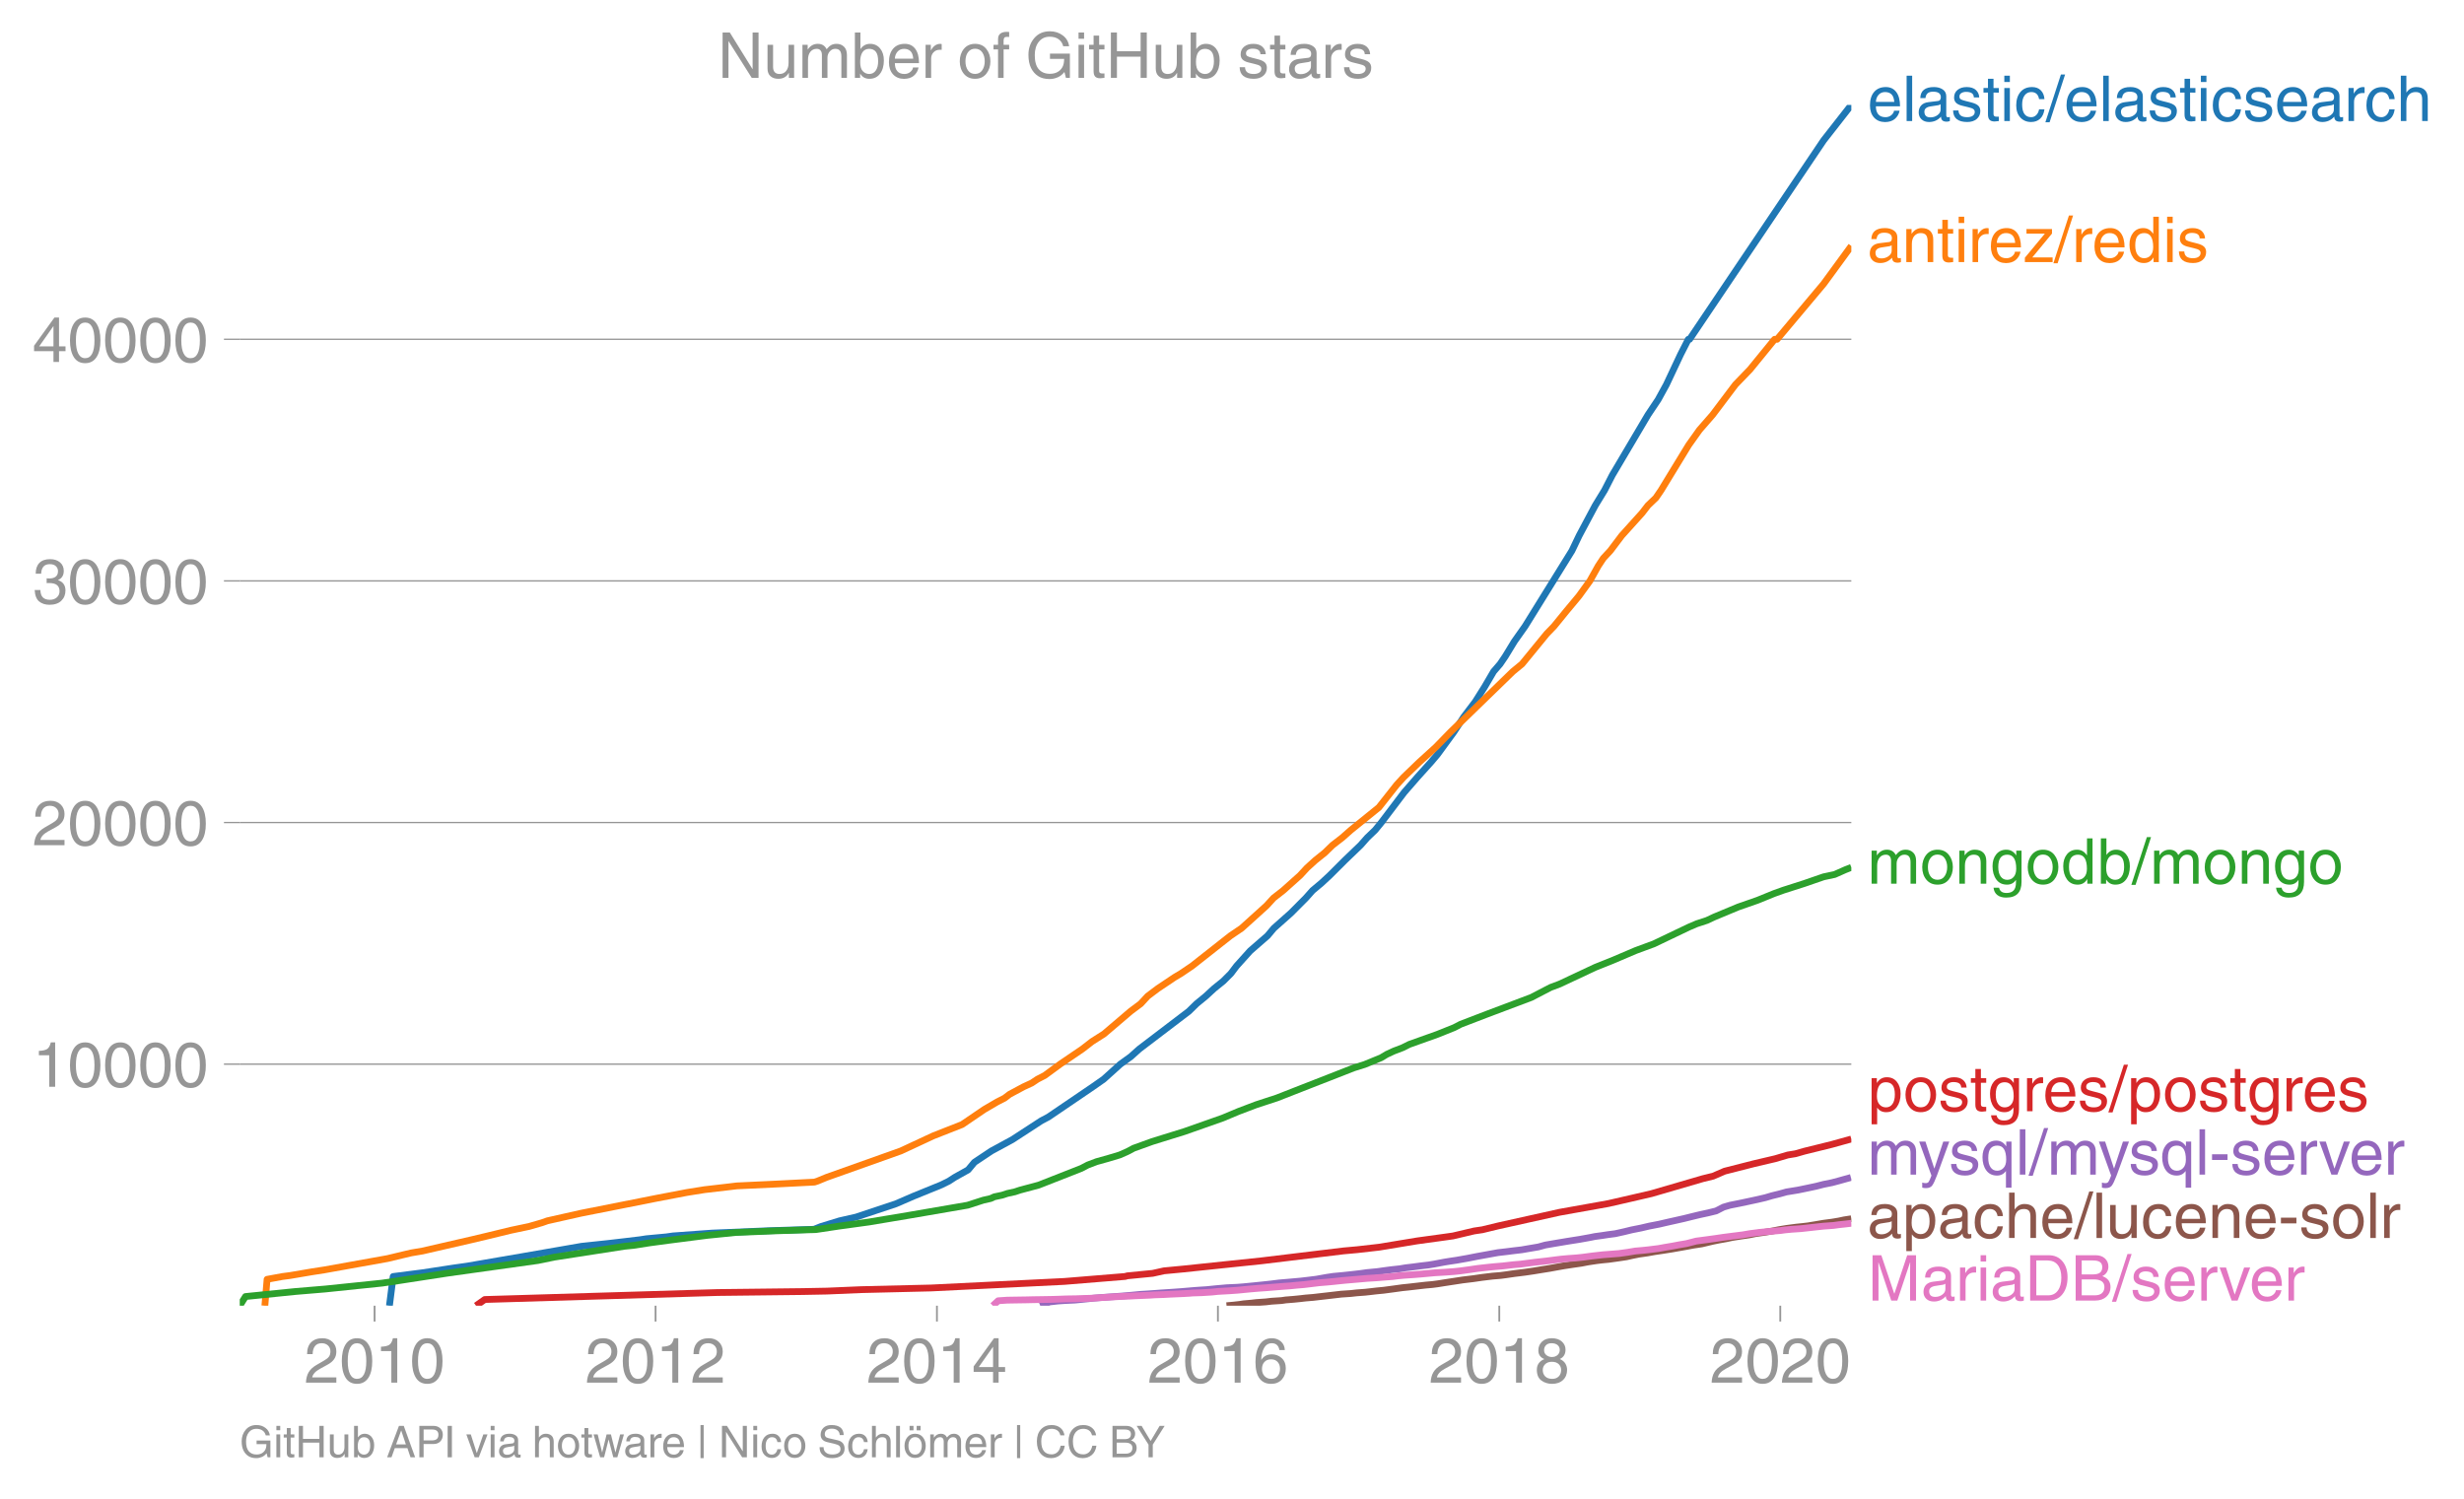 <svg height="442.885" viewBox="0 0 546.014 332.164" width="728.018" xmlns="http://www.w3.org/2000/svg" xmlns:xlink="http://www.w3.org/1999/xlink"><defs><style>*{stroke-linecap:butt;stroke-linejoin:round}</style></defs><g id="figure_1"><path d="M0 332.164h546.014V0H0z" fill="none" id="patch_1"/><g id="axes_1"><path d="M53.127 289.361h357.12V23.25H53.127z" fill="none" id="patch_2"/><g id="matplotlib.axis_1"><g id="xtick_1"><g id="line2d_1"><defs><path d="M0 0v3.5" id="m7254fbe118" stroke="#969696" stroke-width=".4"/></defs><use x="83.007" xlink:href="#m7254fbe118" y="289.361" fill="#969696" stroke="#969696" stroke-width=".4"/></g><g id="text_1"><defs><path d="M4.39 45.125q0 12.39 6.391 18.781 6.406 6.407 17.938 6.407 9.656 0 15.812-5.86 6.157-5.86 6.157-15.14 0-7.22-3.547-12.188-3.532-4.953-10.422-8.703l-12.11-6.64Q13.922 15.921 12.5 8.296h38.188V0H2.593q.39 9.906 4.297 16.5 3.906 6.594 12.203 11.375l12.593 7.328q5.032 2.89 7.329 5.984 2.297 3.094 2.297 8.516 0 5.375-3.766 9.031-3.75 3.672-10.156 3.672-7.078 0-10.594-4.672-3.516-4.656-3.61-12.609z" id="HelveticaWorld-Regular-50"/><path d="M42.484 34.188q0 14.109-3.734 21.156-3.734 7.062-10.969 7.062-7.078 0-10.89-7.062-3.797-7.047-3.797-21.157 0-13.671 3.75-20.937Q20.609 6 27.78 6q7.235 0 10.969 7 3.734 7.016 3.734 21.188zm9.422 0q0-17.297-6.25-26.704-6.25-9.39-17.875-9.39-12.062 0-18.062 9.734-6 9.75-6 26.36 0 17.03 6.14 26.578 6.157 9.547 17.922 9.547 11.625 0 17.875-9.5t6.25-26.626z" id="HelveticaWorld-Regular-48"/><path d="M35.89 0h-9.374v49.906H10.109v6.985q8.594.28 12.782 2.75Q27.094 62.109 29 70.313h6.89z" id="HelveticaWorld-Regular-49"/></defs><g transform="matrix(.14 0 0 -.14 67.436 306.41)" fill="#969696"><use xlink:href="#HelveticaWorld-Regular-50"/><use x="55.615" xlink:href="#HelveticaWorld-Regular-48"/><use x="111.23" xlink:href="#HelveticaWorld-Regular-49"/><use x="166.846" xlink:href="#HelveticaWorld-Regular-48"/></g></g></g><g id="xtick_2"><use x="145.272" xlink:href="#m7254fbe118" y="289.361" fill="#969696" stroke="#969696" stroke-width=".4" id="line2d_2"/><g transform="matrix(.14 0 0 -.14 129.701 306.41)" fill="#969696" id="text_2"><use xlink:href="#HelveticaWorld-Regular-50"/><use x="55.615" xlink:href="#HelveticaWorld-Regular-48"/><use x="111.23" xlink:href="#HelveticaWorld-Regular-49"/><use x="166.846" xlink:href="#HelveticaWorld-Regular-50"/></g></g><g id="xtick_3"><use x="207.622" xlink:href="#m7254fbe118" y="289.361" fill="#969696" stroke="#969696" stroke-width=".4" id="line2d_3"/><g id="text_3"><defs><path d="M10.594 24.703h22.61v31.89h-.188zM42 17.093V0h-8.797v17.094H2.484v8.593L34.72 70.314H42v-45.61h10.297v-7.61z" id="HelveticaWorld-Regular-52"/></defs><g transform="matrix(.14 0 0 -.14 192.051 306.41)" fill="#969696"><use xlink:href="#HelveticaWorld-Regular-50"/><use x="55.615" xlink:href="#HelveticaWorld-Regular-48"/><use x="111.23" xlink:href="#HelveticaWorld-Regular-49"/><use x="166.846" xlink:href="#HelveticaWorld-Regular-52"/></g></g></g><g id="xtick_4"><use x="269.887" xlink:href="#m7254fbe118" y="289.361" fill="#969696" stroke="#969696" stroke-width=".4" id="line2d_4"/><g id="text_4"><defs><path d="M14.11 21.578q0-6.875 4.093-11.234Q22.313 6 28.906 6q6.297 0 10.032 4.438 3.734 4.453 3.734 11.687 0 6.297-3.688 10.547-3.687 4.25-10.468 4.25-6.594 0-10.5-4.156-3.907-4.157-3.907-11.188zM41.702 51.61q-.984 5.375-3.984 8.078-3 2.72-8.125 2.72-8.11 0-12.36-7.923-4.25-7.906-4.343-18.109l.203-.188q5.61 8.641 16.687 8.641 8.844 0 15.438-5.86 6.593-5.859 6.593-16.452 0-10.5-6.25-17.47-6.25-6.952-16.843-6.952-12.219 0-18.563 8.687-6.344 8.703-6.344 25.938 0 16.593 6.485 27.093 6.5 10.5 19.484 10.5 8.407 0 14.219-5.015 5.813-5 6.297-13.688z" id="HelveticaWorld-Regular-54"/></defs><g transform="matrix(.14 0 0 -.14 254.316 306.41)" fill="#969696"><use xlink:href="#HelveticaWorld-Regular-50"/><use x="55.615" xlink:href="#HelveticaWorld-Regular-48"/><use x="111.23" xlink:href="#HelveticaWorld-Regular-49"/><use x="166.846" xlink:href="#HelveticaWorld-Regular-54"/></g></g></g><g id="xtick_5"><use x="332.237" xlink:href="#m7254fbe118" y="289.361" fill="#969696" stroke="#969696" stroke-width=".4" id="line2d_5"/><g id="text_5"><defs><path d="M27.594 40.578q5.422 0 8.953 3.094 3.547 3.11 3.547 8.234 0 4.594-3.407 7.547-3.39 2.953-9.687 2.953-5.61 0-8.672-3.11-3.047-3.093-3.047-7.874 0-5.125 3.813-7.984 3.812-2.86 8.5-2.86zm.093-7.562q-6.78 0-10.64-3.766-3.86-3.766-3.86-9.234 0-6.297 3.907-10.157Q21 6 28.219 6q6.406 0 10.234 3.86 3.828 3.859 3.828 10.265 0 5.469-3.828 9.172-3.828 3.719-10.766 3.719zM49.22 52.203q0-10.594-9.032-14.797 6.204-2.781 8.86-7.36 2.656-4.562 2.656-9.733 0-10.016-6.453-16.125-6.438-6.094-17.375-6.094-9.563 0-16.813 5.25-7.25 5.25-7.25 17.062 0 11.922 11.907 16.907-9.516 3.796-9.516 13.671 0 8.297 5.64 13.813 5.641 5.516 15.641 5.516 10.016 0 15.875-5.204 5.86-5.203 5.86-12.906z" id="HelveticaWorld-Regular-56"/></defs><g transform="matrix(.14 0 0 -.14 316.666 306.41)" fill="#969696"><use xlink:href="#HelveticaWorld-Regular-50"/><use x="55.615" xlink:href="#HelveticaWorld-Regular-48"/><use x="111.23" xlink:href="#HelveticaWorld-Regular-49"/><use x="166.846" xlink:href="#HelveticaWorld-Regular-56"/></g></g></g><g id="xtick_6"><use x="394.502" xlink:href="#m7254fbe118" y="289.361" fill="#969696" stroke="#969696" stroke-width=".4" id="line2d_6"/><g transform="matrix(.14 0 0 -.14 378.931 306.41)" fill="#969696" id="text_6"><use xlink:href="#HelveticaWorld-Regular-50"/><use x="55.615" xlink:href="#HelveticaWorld-Regular-48"/><use x="111.23" xlink:href="#HelveticaWorld-Regular-50"/><use x="166.846" xlink:href="#HelveticaWorld-Regular-48"/></g></g></g><g id="matplotlib.axis_2"><g id="ytick_1"><path clip-path="url(#pc1c278f985)" d="M53.127 235.823h357.12" fill="none" stroke="#969696" stroke-linecap="square" stroke-width=".3" id="line2d_7"/><g id="line2d_8"><defs><path d="M0 0h-3.5" id="m14756de587" stroke="#969696" stroke-width=".3"/></defs><use x="53.127" xlink:href="#m14756de587" y="235.823" fill="#969696" stroke="#969696" stroke-width=".3"/></g><g transform="matrix(.14 0 0 -.14 7.2 240.848)" fill="#969696" id="text_7"><use xlink:href="#HelveticaWorld-Regular-49"/><use x="55.615" xlink:href="#HelveticaWorld-Regular-48"/><use x="111.23" xlink:href="#HelveticaWorld-Regular-48"/><use x="166.846" xlink:href="#HelveticaWorld-Regular-48"/><use x="222.461" xlink:href="#HelveticaWorld-Regular-48"/></g></g><g id="ytick_2"><path clip-path="url(#pc1c278f985)" d="M53.127 182.28h357.12" fill="none" stroke="#969696" stroke-linecap="square" stroke-width=".3" id="line2d_9"/><use x="53.127" xlink:href="#m14756de587" y="182.279" fill="#969696" stroke="#969696" stroke-width=".3" id="line2d_10"/><g transform="matrix(.14 0 0 -.14 7.2 187.304)" fill="#969696" id="text_8"><use xlink:href="#HelveticaWorld-Regular-50"/><use x="55.615" xlink:href="#HelveticaWorld-Regular-48"/><use x="111.23" xlink:href="#HelveticaWorld-Regular-48"/><use x="166.846" xlink:href="#HelveticaWorld-Regular-48"/><use x="222.461" xlink:href="#HelveticaWorld-Regular-48"/></g></g><g id="ytick_3"><path clip-path="url(#pc1c278f985)" d="M53.127 128.736h357.12" fill="none" stroke="#969696" stroke-linecap="square" stroke-width=".3" id="line2d_11"/><use x="53.127" xlink:href="#m14756de587" y="128.736" fill="#969696" stroke="#969696" stroke-width=".3" id="line2d_12"/><g id="text_9"><defs><path d="M22.406 39.984q2.203-.187 4.594-.187 6.203 0 9.781 2.86 3.594 2.859 3.594 8.656 0 4.687-3.344 7.89-3.343 3.203-9.64 3.203-6.985 0-10.235-4.11-3.234-4.093-3.437-10.983h-8.64q0 10.984 5.765 16.984 5.765 6.016 16.937 6.016 9.922 0 15.828-5.11 5.907-5.094 5.907-13.39 0-10.704-9.032-14.5v-.204q11.72-4 11.72-16.406 0-9.906-6.595-16.265-6.593-6.344-18.703-6.344-9.906 0-16.312 5.203Q4.204 8.5 3.422 21.484H12.5q.203-8.109 4-11.797Q20.313 6 27.484 6q6.938 0 11.141 3.86 4.203 3.859 4.203 9.718 0 6.406-4.016 9.672-4 3.266-12.39 3.266-2 0-4.016-.094z" id="HelveticaWorld-Regular-51"/></defs><g transform="matrix(.14 0 0 -.14 7.2 133.76)" fill="#969696"><use xlink:href="#HelveticaWorld-Regular-51"/><use x="55.615" xlink:href="#HelveticaWorld-Regular-48"/><use x="111.23" xlink:href="#HelveticaWorld-Regular-48"/><use x="166.846" xlink:href="#HelveticaWorld-Regular-48"/><use x="222.461" xlink:href="#HelveticaWorld-Regular-48"/></g></g></g><g id="ytick_4"><path clip-path="url(#pc1c278f985)" d="M53.127 75.192h357.12" fill="none" stroke="#969696" stroke-linecap="square" stroke-width=".3" id="line2d_13"/><use x="53.127" xlink:href="#m14756de587" y="75.192" fill="#969696" stroke="#969696" stroke-width=".3" id="line2d_14"/><g transform="matrix(.14 0 0 -.14 7.2 80.217)" fill="#969696" id="text_10"><use xlink:href="#HelveticaWorld-Regular-52"/><use x="55.615" xlink:href="#HelveticaWorld-Regular-48"/><use x="111.23" xlink:href="#HelveticaWorld-Regular-48"/><use x="166.846" xlink:href="#HelveticaWorld-Regular-48"/><use x="222.461" xlink:href="#HelveticaWorld-Regular-48"/></g></g></g><path clip-path="url(#pc1c278f985)" d="M86.296 289.361l.826-6.473 6.577-.84 6.818-1.045 2.986-.417 7.283-1.259 4.877-.835 13.194-2.297 5.94-.632 3.596-.417 3.492-.418 1.344-.209 4.455-.418 1.46-.208 8.674-.627 12.582-.525 9.978-.315 1.579-.627 4.098-1.253 3.677-.835 8.788-2.929 3.867-1.676 6.172-2.511 1.7-.835 1.286-.836 2.995-1.676 1.388-1.67 3.762-2.511 4.63-2.512 6.428-4.181 1.576-.836 9.847-6.693 2.392-1.675 3.714-3.347 2.314-1.67 1.864-1.676 10.988-8.364 1.712-1.676 2.038-1.67 1.814-1.676 2.07-1.67 1.676-1.677 1.267-1.67 3.01-3.347 3.846-3.346 1.403-1.676 3.767-3.347 3.33-3.346 1.487-1.67 2.004-1.677 1.797-1.67 3.352-3.347 3.486-3.346 1.483-1.676 1.74-1.67 1.374-1.677 5.07-6.693 2.912-3.346 3.017-3.347 1.42-1.67 3.671-5.022 2.19-3.347 2.534-3.346 2.106-3.347 1.957-3.346 1.44-1.67 1.141-1.677 2.04-3.346 2.366-3.347 10.373-16.732 1.603-3.347 3.57-6.693 2.049-3.346 1.715-3.347 7.918-13.386 2.24-3.346 1.837-3.346 3.148-6.693 1.708-3.347h.284l29.703-44.098 6.136-7.845h0" fill="none" stroke="#1f77b4" stroke-linecap="square" stroke-width="1.5" id="line2d_15"/><path clip-path="url(#pc1c278f985)" d="M58.693 289.361l.49-5.847 3.413-.626 1.658-.214 4.921-.836 2.7-.417 13.998-2.511 3.49-.836 1.776-.417 2.48-.418 10.932-2.511 3.51-.835 5.191-1.259 3.98-.835 2.886-.835 1.182-.418 7.441-1.676 16.885-3.346 6.575-1.253 3.924-.627 5.413-.626 1.718-.209 9.027-.423 8.193-.418.652-.208 2.025-.836 16.464-5.857 7.19-3.347 6.393-2.511 4.919-3.346 2.86-1.671 1.634-.835 1.099-.841 3.111-1.67 1.814-.836 1.258-.84 1.62-.836 3.412-2.51 4.924-3.347 2.162-1.671 2.635-1.676 5.886-5.017 2.241-1.676 1.538-1.67 2.225-1.676 3.737-2.506 1.414-.84 2.472-1.671 8.501-6.693 2.473-1.676 3.708-3.347 1.84-1.67 1.526-1.676 2.142-1.67 3.737-3.347 1.549-1.676 1.84-1.67 2.089-1.677 1.72-1.67 2.164-1.676 1.888-1.67 6.214-5.023 3.958-5.017 1.533-1.676 3.476-3.347 3.684-3.346 3.253-3.346 13.786-13.386 2.032-1.67 5.477-6.694 1.62-1.676 2.726-3.346 2.788-3.347 2.426-3.346 1.87-3.347 1.105-1.67 1.556-1.676 2.525-3.347 4.523-5.017 1.298-1.676 1.746-1.67 1.146-1.676 6.13-10.04 2.384-3.346 2.918-3.347 5.048-6.692 3.23-3.347 5.46-6.693h.538l10.323-12.294 6.136-8.395h0" fill="none" stroke="#ff7f0e" stroke-linecap="square" stroke-width="1.5" id="line2d_16"/><path clip-path="url(#pc1c278f985)" d="M53.127 289.361l1.277-2.034 11.042-1.114 6.651-.557 12.58-1.301 3.74-.557 10.863-1.67 19.924-2.785 3.61-.744 15.59-2.415 1.905-.187 3.547-.552 4.122-.556 2.936-.375 5.75-.74 6.394-.647 9.045-.37 8.796-.283 4.953-.745 6.747-.926 8.882-1.488 12.941-2.228 3.461-1.113 1.645-.375.807-.37 1.757-.37 1.113-.369 1.699-.374 1.11-.37 4.162-1.114 9.452-3.71 1.416-.744 1.969-.745 2.661-.744 2.453-.739 1.685-.744 1.403-.744 4.106-1.484 7.17-2.227 8.439-2.972 3.545-1.483 3.923-1.488 4.54-1.483 5.691-2.228 11.396-4.455 2.383-.744 3.628-1.483 1.23-.744 1.603-.745 1.936-.739 1.494-.744 6.238-2.227 3.698-1.483 1.435-.745 5.798-2.227 9.861-3.716 4.289-2.227 1.992-.745 7.897-3.705 3.73-1.488 5.228-2.228 4.03-1.488 3.098-1.483 4.665-2.228 1.742-.744 2.263-.74 1.58-.743 3.56-1.483 1.789-.745 4.254-1.483 3.654-1.488 2.072-.745 4.63-1.483 4.308-1.488 2.446-.52 2.365-1.05 1.324-.524h0" fill="none" stroke="#2ca02c" stroke-linecap="square" stroke-width="1.5" id="line2d_17"/><path clip-path="url(#pc1c278f985)" d="M105.48 289.361l1.941-1.376 51.573-1.547 18.83-.214 5.411-.102 7.539-.321 15.56-.37 29.518-1.45 13.478-1.104.488-.139 5.622-.551 2.485-.552 4.34-.412 3.977-.418 6.578-.69 6.642-.691 18.259-2.206 3.025-.273 4.89-.557 8.358-1.382 5.997-.824 1.987-.279 4.678-1.103 1.84-.273 3.444-.835 13.641-3.03 10.834-1.939 4.813-1.103 4.758-1.103 11.373-3.314 2.263-.552 2.549-1.103 6.515-1.66 4.698-1.103 2.795-.824 1.71-.279 1.919-.551 6.096-1.505 4.335-1.204h0" fill="none" stroke="#d62728" stroke-linecap="square" stroke-width="1.5" id="line2d_18"/><path clip-path="url(#pc1c278f985)" d="M230.516 289.361l2.054-.835 1.852-.209 1.487-.101 2.303-.108 2.11-.208 2.09-.215 1.177-.101 1.412-.107 1.435-.102 1.586-.107 2.496-.209 2.212-.214 1.694-.102 1.506-.107 1.347-.102 1.67-.107 1.488-.102 1.46-.107 2.506-.214 1.371-.102 1.669-.107 2.053-.208 2.373-.21 2.304-.106 1.37-.107 2.17-.21 2.025-.208 1.949-.209 1.71-.214 2.443-.209 2.344-.209 1.792-.209 1.729-.214 2.349-.417 1.394-.21 2.281-.213 1.948-.21 1.792-.208 1.487-.209 2.267-.214 1.462-.209 1.59-.209 1.903-.208 1.28-.215 1.747-.208 1.561-.21 1.786-.208 1.298-.214 2.209-.418 1.292-.209 1.44-.214 2.373-.418 2.153-.423 2.298-.417 2.335-.423 1.809-.209 1.648-.209 1.798-.209 1.23-.214 2.465-.417 1.541-.423 2.438-.418 2.501-.418 1.315-.209 1.33-.208 2.348-.423 1.031-.21 1.528-.208 1.374-.209 1.64-.214 1.888-.418 1.735-.423 2.098-.417 1.802-.423 2.168-.418 1.825-.423 1.872-.418 1.876-.423 1.682-.417 1.749-.423 1.933-.418 1.723-.423 1.636-.84 1.429-.418 2.13-.423 1.966-.418 1.97-.423 1.796-.417 1.43-.423 1.714-.418 1.514-.423 2.558-.418 2.05-.423 1.969-.417 1.649-.423 1.889-.38 1.42-.38 1.364-.38 1.373-.38" fill="none" stroke="#9467bd" stroke-linecap="square" stroke-width="1.5" id="line2d_19"/><path clip-path="url(#pc1c278f985)" d="M271.797 289.361l1.584-.139 1.281-.144.909-.14 1.657-.144 1.215-.14 2.084-.144 1.24-.145 2.2-.144.953-.14 1.798-.144 1.388-.14 1.244-.144 1.7-.139 1.224-.144 2.533-.29 2.426-.283 2.102-.14 1.284-.144 1.884-.14 1.304-.144 1.232-.144 1.527-.145 2.146-.284 2.053-.284 1.355-.139 1.25-.144 2.522-.29 1.558-.139 1.107-.144 1.784-.284 1.872-.284 1.878-.289 2.352-.284 1.962-.284 2.335-.283 1.778-.145 1.112-.145 1.95-.283 2.307-.284 1.94-.284 1.762-.289 1.784-.284 1.586-.289 1.6-.284 1.904-.289 1.97-.284 1.474-.283 1.89-.284 1.18-.145 1.501-.144 2.043-.284 1.907-.284 1.266-.284 1.428-.289 1.973-.284 1.58-.283 1.923-.284 1.85-.29 1.593-.283 1.64-.29 1.51-.283 1.922-.29 2.389-.567 1.386-.283 1.632-.29 1.342-.283 1.794-.284 1.945-.284 1.449-.29 1.982-.283 1.703-.284 1.41-.283 1.74-.29 2.15-.283 1.424-.145 1.209-.144 1.713-.284 1.705-.29 1.883-.246 1.504-.251 1.155-.247 1.612-.251" fill="none" stroke="#8c564b" stroke-linecap="square" stroke-width="1.5" id="line2d_20"/><path clip-path="url(#pc1c278f985)" d="M219.997 289.361l1.2-1.097 1.976-.134 1.954-.032 2.475-.038 1.271-.032 2.443-.037 1.87-.032 1.274-.038 1.85-.07 2.126-.032.863-.037 2.391-.07 2.153-.134 2.265-.139 2.544-.14 1.696-.069 1.313-.07 1.542-.064 1.665-.07.991-.069 2.033-.07 1.233-.069 1.61-.07 1.537-.07 1.226-.069.766-.064 2.106-.07 2.207-.139 1.303-.14 2.517-.138 1.898-.134 1.404-.14 1.447-.139 1.625-.139 1.906-.134 1.687-.139 1.711-.14 1.911-.138 1.314-.134 1.665-.14 2.258-.272 1.113-.134 1.706-.14 1.454-.139 1.299-.139 1.335-.134 1.636-.139 1.592-.14 1.552-.138 2.187-.134 1.713-.14 1.817-.139 1.054-.139 1.444-.134 2.089-.139 1.731-.14 1.528-.138 1.445-.134 2.388-.14 1.927-.139 1.316-.139 2.015-.273 1.908-.278 2.429-.273 1.452-.14 1.664-.139 2.354-.273 1.606-.134 1.087-.14 2.121-.272 2.51-.279 2.123-.273 1.152-.139 1.547-.14 1.838-.133 1.336-.14 2.077-.278 2.408-.273 1.792-.139 1.782-.14 1.956-.272 1.659-.279 1.535-.133 1.332-.14 2.246-.278 1.507-.273 1.66-.279 1.434-.273 1.642-.278 2.147-.552 2.078-.273 2.044-.278 1.83-.273 2.165-.279 2.18-.273 1.627-.278 2.137-.273 1.428-.14 1.572-.139 1.626-.133.998-.14 1.493-.139 2.057-.14 2.466-.272 2.535-.279 2.2-.155 1.115-.155 1.45-.155 1.363-.161" fill="none" stroke="#e377c2" stroke-linecap="square" stroke-width="1.5" id="line2d_21"/><g id="text_11"><defs><path d="M42.484 30.328q-.687 8.485-4.5 12.031-3.797 3.547-10.109 3.547-6.39 0-10.328-4.5-3.922-4.484-4.172-11.078zm8.391-13.922q-1.453-8.11-7.953-13.422-5.719-4.5-15.047-4.593-10.984.093-17.438 7.203Q4 12.704 4 24.704q0 13.78 6.64 21.437 6.641 7.672 18.47 7.672 10.593 0 16.546-7.922 5.953-7.907 5.953-22.594H13.375q0-8.203 3.813-12.703Q21 6.109 28.608 6.109q5.375 0 9.235 3.235 3.86 3.25 4.25 7.062z" id="HelveticaWorld-Regular-101"/><path d="M15.375 0H6.594v71.781h8.781z" id="HelveticaWorld-Regular-108"/><path d="M38.375 26.703q-.969-1.015-3.828-1.656-2.86-.625-10.672-1.656-5.766-.688-8.469-2.844-2.703-2.14-2.703-5.656 0-4.297 2.281-6.688 2.297-2.39 7.329-2.39 6.296 0 11.171 3.578 4.891 3.593 4.891 8.718zM6.203 36.375q.297 8.844 5.734 13.14 5.454 4.297 15.844 4.297 8.297 0 13.907-3.765 5.624-3.75 5.624-10.844V9.078Q47.313 6 50.094 6q1.125 0 2.89.39V0Q50.594-.984 48-.984q-4.5 0-6.703 1.921-2.188 1.938-2.281 6.047-7.516-8.5-18.891-8.5-7.422 0-11.922 4.204Q3.72 6.89 3.72 13.624q0 6.89 3.906 11.125Q11.531 29 19 29.89l15.516 1.891q4.203.64 4.203 6.203 0 4.11-3.047 6.297-3.047 2.203-9.25 2.203-5.516 0-8.485-2.437-2.953-2.438-3.53-7.672z" id="HelveticaWorld-Regular-97"/><path d="M36.078 37.406q-.187 4.688-3.344 6.735-3.14 2.047-9.047 2.047-4.296 0-7.359-1.907-3.047-1.89-3.047-5.468 0-2.829 1.797-4.172 1.813-1.344 7.828-2.86l8.688-2.187q7.906-2 11.297-5.11 3.406-3.093 3.406-8.656 0-7.719-5.64-12.531-5.641-4.813-15.063-4.813-11 0-16.64 4.563-5.626 4.578-5.735 13.75h8.5q.203-5.422 3.594-8.063 3.39-2.625 10.171-2.625 5.516 0 8.766 2.188 3.25 2.203 3.25 6.11 0 2.78-2.11 4.437-2.093 1.672-8.296 3.078l-10.203 2.5q-6.203 1.562-9.157 4.656-2.953 3.094-2.953 8.031 0 7.72 5.516 12.203 5.531 4.5 14.406 4.5 9.485 0 14.531-4.624 5.047-4.61 5.344-11.782z" id="HelveticaWorld-Regular-115"/><path d="M17.188 45.016V10.984q0-2 1.093-3.046 1.11-1.047 3.938-1.047h3.375V0Q20.797-.688 19-.688q-5.516 0-8.063 2.641-2.53 2.64-2.53 8.547v34.516H1.311v7.28h7.094v14.595h8.781V52.297h8.407v-7.281z" id="HelveticaWorld-Regular-116"/><path d="M6.594 61.813v9.968h8.781v-9.969zM15.375 0H6.594v52.297h8.781z" id="HelveticaWorld-Regular-105"/><path d="M39.594 34.719q-1.89 11.187-12.39 11.187-6.5 0-10.454-5.203-3.953-5.203-3.953-14.484 0-10.11 3.656-15.11 3.672-5 10.64-5 4.688 0 8.11 3.438 3.422 3.437 4.39 8.953h8.5q-1.312-9.703-6.859-14.86-5.547-5.156-14.328-5.156-10.297 0-16.89 7.047-6.594 7.063-6.594 19.172 0 13.281 6.594 21.188 6.593 7.922 18.5 7.922 8.687 0 13.843-5.204 5.157-5.203 5.735-13.89z" id="HelveticaWorld-Regular-99"/><path d="M4.984-1.906h-6.687l24.61 75.594H29.5z" id="HelveticaWorld-Regular-47"/><path d="M15.375 0H6.594v52.297h8.297v-8.688h.203q5.703 10.203 14.687 10.203 1.422 0 2.297-.296V44.39h-3.266q-5.906 0-9.671-4.016-3.766-4-3.766-9.953z" id="HelveticaWorld-Regular-114"/><path d="M49.219 0h-8.844v34.188q0 6.296-2.438 9-2.437 2.718-7.953 2.718-6.797 0-10.703-4.406-3.906-4.39-3.906-12.984V0H6.594v71.781h8.781V45.312h.203q6 8.5 15.328 8.5 8.594 0 13.453-4.5 4.86-4.484 4.86-13.718z" id="HelveticaWorld-Regular-104"/></defs><g transform="matrix(.14 0 0 -.14 413.818 26.825)" fill="#1f77b4"><use xlink:href="#HelveticaWorld-Regular-101"/><use x="55.42" xlink:href="#HelveticaWorld-Regular-108"/><use x="77.441" xlink:href="#HelveticaWorld-Regular-97"/><use x="132.373" xlink:href="#HelveticaWorld-Regular-115"/><use x="182.373" xlink:href="#HelveticaWorld-Regular-116"/><use x="210.059" xlink:href="#HelveticaWorld-Regular-105"/><use x="232.08" xlink:href="#HelveticaWorld-Regular-99"/><use x="283.35" xlink:href="#HelveticaWorld-Regular-47"/><use x="311.133" xlink:href="#HelveticaWorld-Regular-101"/><use x="366.553" xlink:href="#HelveticaWorld-Regular-108"/><use x="388.574" xlink:href="#HelveticaWorld-Regular-97"/><use x="443.506" xlink:href="#HelveticaWorld-Regular-115"/><use x="493.506" xlink:href="#HelveticaWorld-Regular-116"/><use x="521.191" xlink:href="#HelveticaWorld-Regular-105"/><use x="543.213" xlink:href="#HelveticaWorld-Regular-99"/><use x="594.482" xlink:href="#HelveticaWorld-Regular-115"/><use x="644.482" xlink:href="#HelveticaWorld-Regular-101"/><use x="699.902" xlink:href="#HelveticaWorld-Regular-97"/><use x="754.834" xlink:href="#HelveticaWorld-Regular-114"/><use x="786.402" xlink:href="#HelveticaWorld-Regular-99"/><use x="837.672" xlink:href="#HelveticaWorld-Regular-104"/></g></g><g id="text_12"><defs><path d="M49.219 0h-8.844v32.172q0 7.422-2.594 10.578-2.578 3.156-8.578 3.156-5.906 0-9.875-4.5-3.953-4.484-3.953-12.89V0H6.594v52.297h8.297v-7.375h.203q6.203 8.89 15.812 8.89 8.89 0 13.594-4.718 4.719-4.703 4.719-13.5z" id="HelveticaWorld-Regular-110"/><path d="M14.11 7.328h32.187V0H2.39v6.89l31.64 38.126H4.938v7.28h40.374v-7.171z" id="HelveticaWorld-Regular-122"/><path d="M13.094 26.313q0-9.704 3.844-14.954 3.859-5.25 10.265-5.25 6.094 0 10.188 4.485 4.109 4.5 4.109 13.094 0 11.03-3.5 16.625-3.484 5.593-10.61 5.593-6.78 0-10.546-4.453-3.75-4.437-3.75-15.14zM50.39 0h-8.297v7.172h-.203q-4.97-8.688-15.078-8.688-10.891 0-16.86 8.297Q4 15.094 4 27.688q0 11.625 5.906 18.875 5.922 7.25 15.875 7.25 9.813 0 15.625-8.891l.203.594V71.78h8.782z" id="HelveticaWorld-Regular-100"/></defs><g transform="matrix(.14 0 0 -.14 413.818 58.078)" fill="#ff7f0e"><use xlink:href="#HelveticaWorld-Regular-97"/><use x="54.932" xlink:href="#HelveticaWorld-Regular-110"/><use x="110.107" xlink:href="#HelveticaWorld-Regular-116"/><use x="137.793" xlink:href="#HelveticaWorld-Regular-105"/><use x="159.814" xlink:href="#HelveticaWorld-Regular-114"/><use x="191.383" xlink:href="#HelveticaWorld-Regular-101"/><use x="246.803" xlink:href="#HelveticaWorld-Regular-122"/><use x="296.021" xlink:href="#HelveticaWorld-Regular-47"/><use x="323.805" xlink:href="#HelveticaWorld-Regular-114"/><use x="355.373" xlink:href="#HelveticaWorld-Regular-101"/><use x="410.793" xlink:href="#HelveticaWorld-Regular-100"/><use x="467.775" xlink:href="#HelveticaWorld-Regular-105"/><use x="489.797" xlink:href="#HelveticaWorld-Regular-115"/></g></g><g id="text_13"><defs><path d="M6.594 52.297h8.297v-7.375h.203q5.906 8.89 15.812 8.89 9.813 0 13.922-8.5 3.75 4.594 7.266 6.547 3.515 1.953 8.703 1.953 6.781 0 11.484-4.453Q77 44.922 77 36.187V0h-8.781v33.797q0 6.094-2.297 9.094-2.297 3.015-7.422 3.015-5.172 0-8.75-4.203-3.563-4.203-3.563-9.812V0h-8.78v36.188q0 4.53-2.11 7.124-2.094 2.594-6.094 2.594-6.297 0-10.062-4.687-3.766-4.688-3.766-12.703V0H6.594z" id="HelveticaWorld-Regular-109"/><path d="M12.703 26.219q0-8.735 3.953-14.375 3.953-5.64 11.219-5.64 7.531 0 11.438 5.905 3.906 5.907 3.906 14.11 0 8.297-3.907 14.078-3.906 5.797-11.437 5.797-6.969 0-11.078-5.453-4.094-5.438-4.094-14.422zm-8.984 0q0 11.672 6.484 19.625 6.5 7.968 17.672 7.968 11.438 0 17.875-8.062 6.453-8.047 6.453-19.531 0-11.516-6.406-19.625-6.39-8.11-17.922-8.11-11.078 0-17.625 7.86-6.531 7.86-6.531 19.875z" id="HelveticaWorld-Regular-111"/><path d="M12.984 26.313q0-9.61 3.813-14.907Q20.609 6.11 27.094 6.11q6.312 0 10.312 4.579 4 4.593 4 13 0 11.03-3.5 16.625-3.484 5.593-10.61 5.593-7.171 0-10.75-4.765-3.562-4.766-3.562-14.828zM49.812 2.983q0-12.609-6.062-18.797-6.047-6.203-18.266-6.203-8.78 0-13.984 4.047Q6.297-13.922 5.516-6.39h8.796q.672-3.812 3.532-6.062 2.86-2.25 8.281-2.25 7.375 0 11.125 3.969 3.766 3.953 3.766 12.828v3.719h-.188q-4.937-7.329-13.922-7.329-11.187 0-17.093 8.25-5.907 8.25-5.907 20.953 0 11.625 5.953 18.875 5.97 7.25 15.829 7.25 9.906 0 15.625-8.89h.187v7.375h8.313z" id="HelveticaWorld-Regular-103"/><path d="M43.406 26.313q0 10.5-3.718 15.046-3.704 4.547-10.579 4.547-6.984-.11-10.562-5.453Q14.984 35.11 14.984 25q0-10.297 4.297-14.594Q23.578 6.11 29.297 6.11q6.5 0 10.297 5.344 3.812 5.344 3.812 14.86zM6.594 0v71.781h8.781V45.703h.203q5.61 8.11 15.14 8.11 9.766 0 15.766-7.25t6-18.876q0-13.093-6.062-21.156Q40.375-1.516 29.5-1.516q-9.578 0-14.406 8.016h-.203V0z" id="HelveticaWorld-Regular-98"/></defs><g transform="matrix(.14 0 0 -.14 413.818 195.834)" fill="#2ca02c"><use xlink:href="#HelveticaWorld-Regular-109"/><use x="83.008" xlink:href="#HelveticaWorld-Regular-111"/><use x="138.916" xlink:href="#HelveticaWorld-Regular-110"/><use x="194.092" xlink:href="#HelveticaWorld-Regular-103"/><use x="250" xlink:href="#HelveticaWorld-Regular-111"/><use x="305.908" xlink:href="#HelveticaWorld-Regular-100"/><use x="362.891" xlink:href="#HelveticaWorld-Regular-98"/><use x="419.385" xlink:href="#HelveticaWorld-Regular-47"/><use x="447.168" xlink:href="#HelveticaWorld-Regular-109"/><use x="530.176" xlink:href="#HelveticaWorld-Regular-111"/><use x="586.084" xlink:href="#HelveticaWorld-Regular-110"/><use x="641.26" xlink:href="#HelveticaWorld-Regular-103"/><use x="697.168" xlink:href="#HelveticaWorld-Regular-111"/></g></g><g id="text_14"><defs><path d="M14.984 23.688q0-8.407 4.094-13 4.11-4.579 10.219-4.579 6.687 0 10.39 5.438 3.72 5.453 3.72 14.765 0 10.22-3.563 14.907-3.563 4.687-10.735 4.687-6.984 0-10.562-5.5-3.563-5.5-3.563-16.718zm-8.39 28.609h8.297v-7.375h.203q5.61 8.89 15.625 8.89 10.11 0 15.937-7.359 5.828-7.344 5.828-18.766 0-12.796-5.953-21Q40.578-1.515 29.5-1.515q-9.094 0-13.922 7.032h-.203v-26.22H6.594z" id="HelveticaWorld-Regular-112"/></defs><g transform="matrix(.14 0 0 -.14 413.818 246.261)" fill="#d62728"><use xlink:href="#HelveticaWorld-Regular-112"/><use x="56.494" xlink:href="#HelveticaWorld-Regular-111"/><use x="112.402" xlink:href="#HelveticaWorld-Regular-115"/><use x="162.402" xlink:href="#HelveticaWorld-Regular-116"/><use x="190.088" xlink:href="#HelveticaWorld-Regular-103"/><use x="245.996" xlink:href="#HelveticaWorld-Regular-114"/><use x="277.564" xlink:href="#HelveticaWorld-Regular-101"/><use x="332.984" xlink:href="#HelveticaWorld-Regular-115"/><use x="382.984" xlink:href="#HelveticaWorld-Regular-47"/><use x="410.768" xlink:href="#HelveticaWorld-Regular-112"/><use x="467.262" xlink:href="#HelveticaWorld-Regular-111"/><use x="523.17" xlink:href="#HelveticaWorld-Regular-115"/><use x="573.17" xlink:href="#HelveticaWorld-Regular-116"/><use x="600.855" xlink:href="#HelveticaWorld-Regular-103"/><use x="656.764" xlink:href="#HelveticaWorld-Regular-114"/><use x="688.332" xlink:href="#HelveticaWorld-Regular-101"/><use x="743.752" xlink:href="#HelveticaWorld-Regular-115"/></g></g><g id="text_15"><defs><path d="M39.016 52.297h9.562L29.891.984q-.5-1.375-.985-2.593-4.25-11.329-7.328-15.547-3.078-4.235-9.953-4.235-3.61 0-5.906.782v8.015q2.484-.89 5.468-.89 3.22 0 4.704 2.03 1.5 2.032 4.421 9.938L.875 52.297h9.922L24.812 9.719H25z" id="HelveticaWorld-Regular-121"/><path d="M41.5 23.688q0 11.125-3.5 16.671-3.484 5.547-10.61 5.547-6.874 0-10.593-4.5-3.703-4.484-3.703-15.093 0-9.422 3.75-14.813 3.765-5.39 10.36-5.39 5.812 0 10.046 4.39 4.25 4.39 4.25 13.188zm8.406-44.391H41.11V5.516h-.187Q35.89-1.516 27-1.516q-10.984 0-17 8.157-6 8.156-6 21.047 0 11.421 5.906 18.765 5.922 7.36 15.875 7.36 9.907 0 15.625-8.891h.203v7.375h8.297z" id="HelveticaWorld-Regular-113"/><path d="M28.906 23.188H4.391v8.984h24.515z" id="HelveticaWorld-Regular-45"/><path d="M39.406 52.297h9.625L29.11 0h-9.437L.594 52.297h10.203L24.422 9.719h.187z" id="HelveticaWorld-Regular-118"/></defs><g transform="matrix(.14 0 0 -.14 413.818 260.305)" fill="#9467bd"><use xlink:href="#HelveticaWorld-Regular-109"/><use x="81.008" xlink:href="#HelveticaWorld-Regular-121"/><use x="129.117" xlink:href="#HelveticaWorld-Regular-115"/><use x="178.117" xlink:href="#HelveticaWorld-Regular-113"/><use x="234.611" xlink:href="#HelveticaWorld-Regular-108"/><use x="256.633" xlink:href="#HelveticaWorld-Regular-47"/><use x="284.416" xlink:href="#HelveticaWorld-Regular-109"/><use x="365.424" xlink:href="#HelveticaWorld-Regular-121"/><use x="413.533" xlink:href="#HelveticaWorld-Regular-115"/><use x="462.533" xlink:href="#HelveticaWorld-Regular-113"/><use x="519.027" xlink:href="#HelveticaWorld-Regular-108"/><use x="541.049" xlink:href="#HelveticaWorld-Regular-45"/><use x="574.35" xlink:href="#HelveticaWorld-Regular-115"/><use x="624.35" xlink:href="#HelveticaWorld-Regular-101"/><use x="679.77" xlink:href="#HelveticaWorld-Regular-114"/><use x="714.713" xlink:href="#HelveticaWorld-Regular-118"/><use x="762.322" xlink:href="#HelveticaWorld-Regular-101"/><use x="817.742" xlink:href="#HelveticaWorld-Regular-114"/></g></g><g id="text_16"><defs><path d="M6.11 52.297h8.78V17.578q0-5.765 2.61-8.625Q20.125 6.11 25 6.11q6.781 0 10.594 4.797 3.812 4.813 3.812 12.578v28.813h8.782V0H39.89v7.625l-.188.188q-4.984-9.329-16.61-9.329-7.515 0-12.25 4.094Q6.11 6.688 6.11 14.703z" id="HelveticaWorld-Regular-117"/></defs><g transform="matrix(.14 0 0 -.14 413.818 274.353)" fill="#8c564b"><use xlink:href="#HelveticaWorld-Regular-97"/><use x="54.932" xlink:href="#HelveticaWorld-Regular-112"/><use x="111.426" xlink:href="#HelveticaWorld-Regular-97"/><use x="166.357" xlink:href="#HelveticaWorld-Regular-99"/><use x="217.627" xlink:href="#HelveticaWorld-Regular-104"/><use x="272.803" xlink:href="#HelveticaWorld-Regular-101"/><use x="328.223" xlink:href="#HelveticaWorld-Regular-47"/><use x="356.006" xlink:href="#HelveticaWorld-Regular-108"/><use x="378.027" xlink:href="#HelveticaWorld-Regular-117"/><use x="432.813" xlink:href="#HelveticaWorld-Regular-99"/><use x="484.082" xlink:href="#HelveticaWorld-Regular-101"/><use x="539.502" xlink:href="#HelveticaWorld-Regular-110"/><use x="594.678" xlink:href="#HelveticaWorld-Regular-101"/><use x="650.098" xlink:href="#HelveticaWorld-Regular-45"/><use x="683.398" xlink:href="#HelveticaWorld-Regular-115"/><use x="733.398" xlink:href="#HelveticaWorld-Regular-111"/><use x="789.307" xlink:href="#HelveticaWorld-Regular-108"/><use x="811.328" xlink:href="#HelveticaWorld-Regular-114"/></g></g><g id="text_17"><defs><path d="M67.484 0v42.39q0 .829.094 8.126t.094 9.78h-.281L47.312 0h-9.609L17.578 60.203h-.297q0-3.61.094-10.297.11-6.687.11-7.515V0H8.108v71.781h13.86L42.39 11.078h.28l20.313 60.703h13.922V0z" id="HelveticaWorld-Regular-77"/><path d="M17.828 8.297h18.797q9.766 0 15.281 7.5 5.516 7.5 5.516 20.484 0 12.844-5.563 19.969-5.562 7.125-16.062 7.234H17.828zM8.11 71.78h29.094q14.11 0 22.094-9.703 7.984-9.687 7.984-25.156 0-16.61-7.984-26.766Q51.313 0 36.813 0H8.108z" id="HelveticaWorld-Regular-68"/><path d="M8.11 71.781h31.484q9.281 0 14.797-5.031 5.515-5.031 5.515-13.031 0-4.844-2.422-8.828-2.406-3.97-7.187-6.172 6.687-2.532 9.828-6.735 3.156-4.203 3.156-10.797 0-9.265-6.687-15.234Q49.906 0 38.922 0H8.109zm9.562-63.484h20.703q7.625 0 11.422 3.531 3.812 3.547 3.812 9.563 0 6.093-4.25 9.093Q45.125 33.5 36.812 33.5h-19.14zm0 33.11h17.625q7.719 0 11.312 2.796 3.594 2.813 3.594 8.781 0 5.125-3.406 7.813-3.39 2.687-11.39 2.687H17.671z" id="HelveticaWorld-Regular-66"/></defs><g transform="matrix(.14 0 0 -.14 413.818 288.22)" fill="#e377c2"><use xlink:href="#HelveticaWorld-Regular-77"/><use x="85.01" xlink:href="#HelveticaWorld-Regular-97"/><use x="139.941" xlink:href="#HelveticaWorld-Regular-114"/><use x="172.51" xlink:href="#HelveticaWorld-Regular-105"/><use x="194.531" xlink:href="#HelveticaWorld-Regular-97"/><use x="249.463" xlink:href="#HelveticaWorld-Regular-68"/><use x="321.484" xlink:href="#HelveticaWorld-Regular-66"/><use x="388.672" xlink:href="#HelveticaWorld-Regular-47"/><use x="416.455" xlink:href="#HelveticaWorld-Regular-115"/><use x="466.455" xlink:href="#HelveticaWorld-Regular-101"/><use x="521.875" xlink:href="#HelveticaWorld-Regular-114"/><use x="556.818" xlink:href="#HelveticaWorld-Regular-118"/><use x="604.428" xlink:href="#HelveticaWorld-Regular-101"/><use x="659.848" xlink:href="#HelveticaWorld-Regular-114"/></g></g><g id="text_18"><defs><path d="M38.484 38.375h31.532V0h-6.297l-2.344 9.281Q56.781 3.421 50.578.75q-6.187-2.656-12.875-2.656-10.797 0-18.047 4.703-7.25 4.719-11.265 13.015-4 8.313-4 20.72 0 15.468 9.203 26.312 9.203 10.843 24.781 10.843 11.625 0 20.313-6.5Q67.39 60.688 68.796 50h-9.375q-1.703 7.078-7.219 11.078-5.516 4.016-14.312 4.016-10.594 0-17.047-7.985-6.438-7.984-6.438-21.125 0-15.28 6.39-22.437Q27.204 6.39 38.282 6.39q7.235 0 12.235 2.859 5 2.86 7.687 7.766 2.688 4.906 2.688 13.062H38.484z" id="HelveticaWorld-Regular-71"/><path d="M64.89 0h-9.718v33.5h-37.5V0H8.109v71.781h9.563V42.094h37.5V71.78h9.719z" id="HelveticaWorld-Regular-72"/><path d="M44 29.5L33.406 61.078h-.203L21.687 29.5zm-25.297-8.594L11.188 0h-9.97l27 71.781h10.985L65.187 0H54.594l-7.078 20.906z" id="HelveticaWorld-Regular-65"/><path d="M17.828 38.625H37.11q7.282 0 10.938 3.188 3.656 3.203 3.656 9.703 0 5.812-3.516 8.89-3.515 3.078-10.687 3.078H17.828zm0-38.625H8.11v71.781h32.266q9.625 0 15.484-5.594 5.86-5.593 5.86-14.578 0-9.328-5.672-15.312-5.656-5.969-15.672-5.969H17.828z" id="HelveticaWorld-Regular-80"/><path d="M17.828 0H8.11v71.781h9.72z" id="HelveticaWorld-Regular-73"/><path d="M25.594 0h-8.985L1.516 52.297h9.468L21 11.187h.188l10.109 41.11h9.922l10.203-41.11h.187l10.594 41.11h8.703L55.812 0h-9.234L35.984 40.484h-.187z" id="HelveticaWorld-Regular-119"/><path d="M9.422 73.688h7.281V-1.906H9.422z" id="HelveticaWorld-Regular-124"/><path d="M55.61 71.781h9.374V0h-10.78L17.577 58.016h-.187V0H8.109v71.781h11.375l35.938-57.969h.187z" id="HelveticaWorld-Regular-78"/><path d="M50.39 50.781q-.296 6.844-5.109 10.719-4.797 3.875-12.656 3.875-7.922 0-12.172-3.25-4.234-3.234-4.234-9.344 0-3.265 1.843-5.61 1.86-2.343 6.641-3.468l20.516-4.687q8.297-1.813 12.297-6.875 4.015-5.047 4.015-12.313 0-10.64-7.812-16.187-7.813-5.547-20.313-5.547-9.531 0-15.031 2.437-5.484 2.453-9.734 7.766-4.25 5.328-4.25 14.89h9.093q0-8 5.313-12.406 5.328-4.39 14.5-4.39 8.89 0 13.844 3.156 4.953 3.156 4.953 8.953 0 5.281-2.953 7.89Q46.188 29 37.594 31l-15.469 3.625q-7.719 1.75-11.531 6.125Q6.78 45.125 6.78 51.516q0 9.672 6.516 15.922 6.531 6.25 18.203 6.25 13.172 0 20.328-5.5 7.156-5.485 7.688-17.407z" id="HelveticaWorld-Regular-83"/><path d="M12.703 26.219q0-8.735 3.953-14.375 3.953-5.64 11.219-5.64 7.531 0 11.438 5.905 3.906 5.907 3.906 14.11 0 8.297-3.907 14.078-3.906 5.797-11.437 5.797-6.969 0-11.078-5.453-4.094-5.438-4.094-14.422zm-8.984 0q0 11.672 6.484 19.625 6.5 7.968 17.672 7.968 11.438 0 17.875-8.062 6.453-8.047 6.453-19.531 0-11.516-6.406-19.625-6.39-8.11-17.922-8.11-11.078 0-17.625 7.86-6.531 7.86-6.531 19.875zm36.734 35.406H31.47v10.156h8.984zm-16.219 0H15.25v10.156h8.984z" id="HelveticaWorld-Regular-246"/><path d="M58.016 50.203q-1.625 7.313-6.782 11.094-5.14 3.797-13.343 3.797-10.594 0-17.047-7.703-6.438-7.688-6.438-20.766 0-15.14 6.094-22.547 6.11-7.39 17.688-7.39 7.609 0 13.093 5.046 5.5 5.063 7.407 14.688h9.421Q66.22 12.594 57.625 5.344t-20.906-7.25q-14.703 0-23.516 10.11Q4.391 18.311 4.391 36.28q0 17.328 9.203 27.36 9.203 10.047 24.297 10.047 12.5 0 20.265-6.454 7.766-6.437 9.235-17.03z" id="HelveticaWorld-Regular-67"/><path d="M37.313 0h-9.72v28.906L.485 71.781h11.329l20.609-34.469 20.562 34.47h11.422L37.312 28.905z" id="HelveticaWorld-Regular-89"/></defs><g transform="matrix(.097 0 0 -.097 53.127 322.952)" fill="#969696"><use xlink:href="#HelveticaWorld-Regular-71"/><use x="77.1" xlink:href="#HelveticaWorld-Regular-105"/><use x="99.121" xlink:href="#HelveticaWorld-Regular-116"/><use x="126.807" xlink:href="#HelveticaWorld-Regular-72"/><use x="199.805" xlink:href="#HelveticaWorld-Regular-117"/><use x="254.59" xlink:href="#HelveticaWorld-Regular-98"/><use x="311.084" xlink:href="#HelveticaWorld-Regular-32"/><use x="335.498" xlink:href="#HelveticaWorld-Regular-65"/><use x="402.197" xlink:href="#HelveticaWorld-Regular-80"/><use x="466.846" xlink:href="#HelveticaWorld-Regular-73"/><use x="492.627" xlink:href="#HelveticaWorld-Regular-32"/><use x="517.041" xlink:href="#HelveticaWorld-Regular-118"/><use x="566.65" xlink:href="#HelveticaWorld-Regular-105"/><use x="588.672" xlink:href="#HelveticaWorld-Regular-97"/><use x="643.604" xlink:href="#HelveticaWorld-Regular-32"/><use x="668.018" xlink:href="#HelveticaWorld-Regular-104"/><use x="723.193" xlink:href="#HelveticaWorld-Regular-111"/><use x="779.102" xlink:href="#HelveticaWorld-Regular-116"/><use x="806.787" xlink:href="#HelveticaWorld-Regular-119"/><use x="876.824" xlink:href="#HelveticaWorld-Regular-97"/><use x="931.756" xlink:href="#HelveticaWorld-Regular-114"/><use x="963.324" xlink:href="#HelveticaWorld-Regular-101"/><use x="1018.744" xlink:href="#HelveticaWorld-Regular-32"/><use x="1043.158" xlink:href="#HelveticaWorld-Regular-124"/><use x="1069.135" xlink:href="#HelveticaWorld-Regular-32"/><use x="1093.549" xlink:href="#HelveticaWorld-Regular-78"/><use x="1166.645" xlink:href="#HelveticaWorld-Regular-105"/><use x="1188.666" xlink:href="#HelveticaWorld-Regular-99"/><use x="1239.936" xlink:href="#HelveticaWorld-Regular-111"/><use x="1295.844" xlink:href="#HelveticaWorld-Regular-32"/><use x="1320.258" xlink:href="#HelveticaWorld-Regular-83"/><use x="1386.469" xlink:href="#HelveticaWorld-Regular-99"/><use x="1437.738" xlink:href="#HelveticaWorld-Regular-104"/><use x="1492.914" xlink:href="#HelveticaWorld-Regular-108"/><use x="1514.936" xlink:href="#HelveticaWorld-Regular-246"/><use x="1570.844" xlink:href="#HelveticaWorld-Regular-109"/><use x="1653.852" xlink:href="#HelveticaWorld-Regular-101"/><use x="1709.271" xlink:href="#HelveticaWorld-Regular-114"/><use x="1741.84" xlink:href="#HelveticaWorld-Regular-32"/><use x="1766.254" xlink:href="#HelveticaWorld-Regular-124"/><use x="1792.23" xlink:href="#HelveticaWorld-Regular-32"/><use x="1816.645" xlink:href="#HelveticaWorld-Regular-67"/><use x="1888.959" xlink:href="#HelveticaWorld-Regular-67"/><use x="1961.273" xlink:href="#HelveticaWorld-Regular-32"/><use x="1985.688" xlink:href="#HelveticaWorld-Regular-66"/><use x="2048.5" xlink:href="#HelveticaWorld-Regular-89"/></g></g><g id="text_19"><defs><path d="M17.188 45.016V0H8.405v45.016H1.22v7.28h7.187v8.985q0 5.907 3.578 8.703 3.594 2.813 10.032 2.813 2.203 0 3.968-.188v-7.906q-1.562.188-3.578.188-2.922 0-4.078-1.438-1.14-1.437-1.14-4.656v-6.5h8.796v-7.281z" id="HelveticaWorld-Regular-102"/></defs><g transform="matrix(.14 0 0 -.14 158.992 17.25)" fill="#969696"><use xlink:href="#HelveticaWorld-Regular-78"/><use x="73.096" xlink:href="#HelveticaWorld-Regular-117"/><use x="127.881" xlink:href="#HelveticaWorld-Regular-109"/><use x="210.889" xlink:href="#HelveticaWorld-Regular-98"/><use x="267.383" xlink:href="#HelveticaWorld-Regular-101"/><use x="322.803" xlink:href="#HelveticaWorld-Regular-114"/><use x="355.371" xlink:href="#HelveticaWorld-Regular-32"/><use x="379.785" xlink:href="#HelveticaWorld-Regular-111"/><use x="435.693" xlink:href="#HelveticaWorld-Regular-102"/><use x="463.379" xlink:href="#HelveticaWorld-Regular-32"/><use x="487.793" xlink:href="#HelveticaWorld-Regular-71"/><use x="564.893" xlink:href="#HelveticaWorld-Regular-105"/><use x="586.914" xlink:href="#HelveticaWorld-Regular-116"/><use x="614.6" xlink:href="#HelveticaWorld-Regular-72"/><use x="687.598" xlink:href="#HelveticaWorld-Regular-117"/><use x="742.383" xlink:href="#HelveticaWorld-Regular-98"/><use x="798.877" xlink:href="#HelveticaWorld-Regular-32"/><use x="823.291" xlink:href="#HelveticaWorld-Regular-115"/><use x="873.291" xlink:href="#HelveticaWorld-Regular-116"/><use x="900.977" xlink:href="#HelveticaWorld-Regular-97"/><use x="955.908" xlink:href="#HelveticaWorld-Regular-114"/><use x="988.477" xlink:href="#HelveticaWorld-Regular-115"/></g></g></g></g><defs><clipPath id="pc1c278f985"><path d="M53.127 23.249h357.12v266.112H53.127z"/></clipPath></defs></svg>